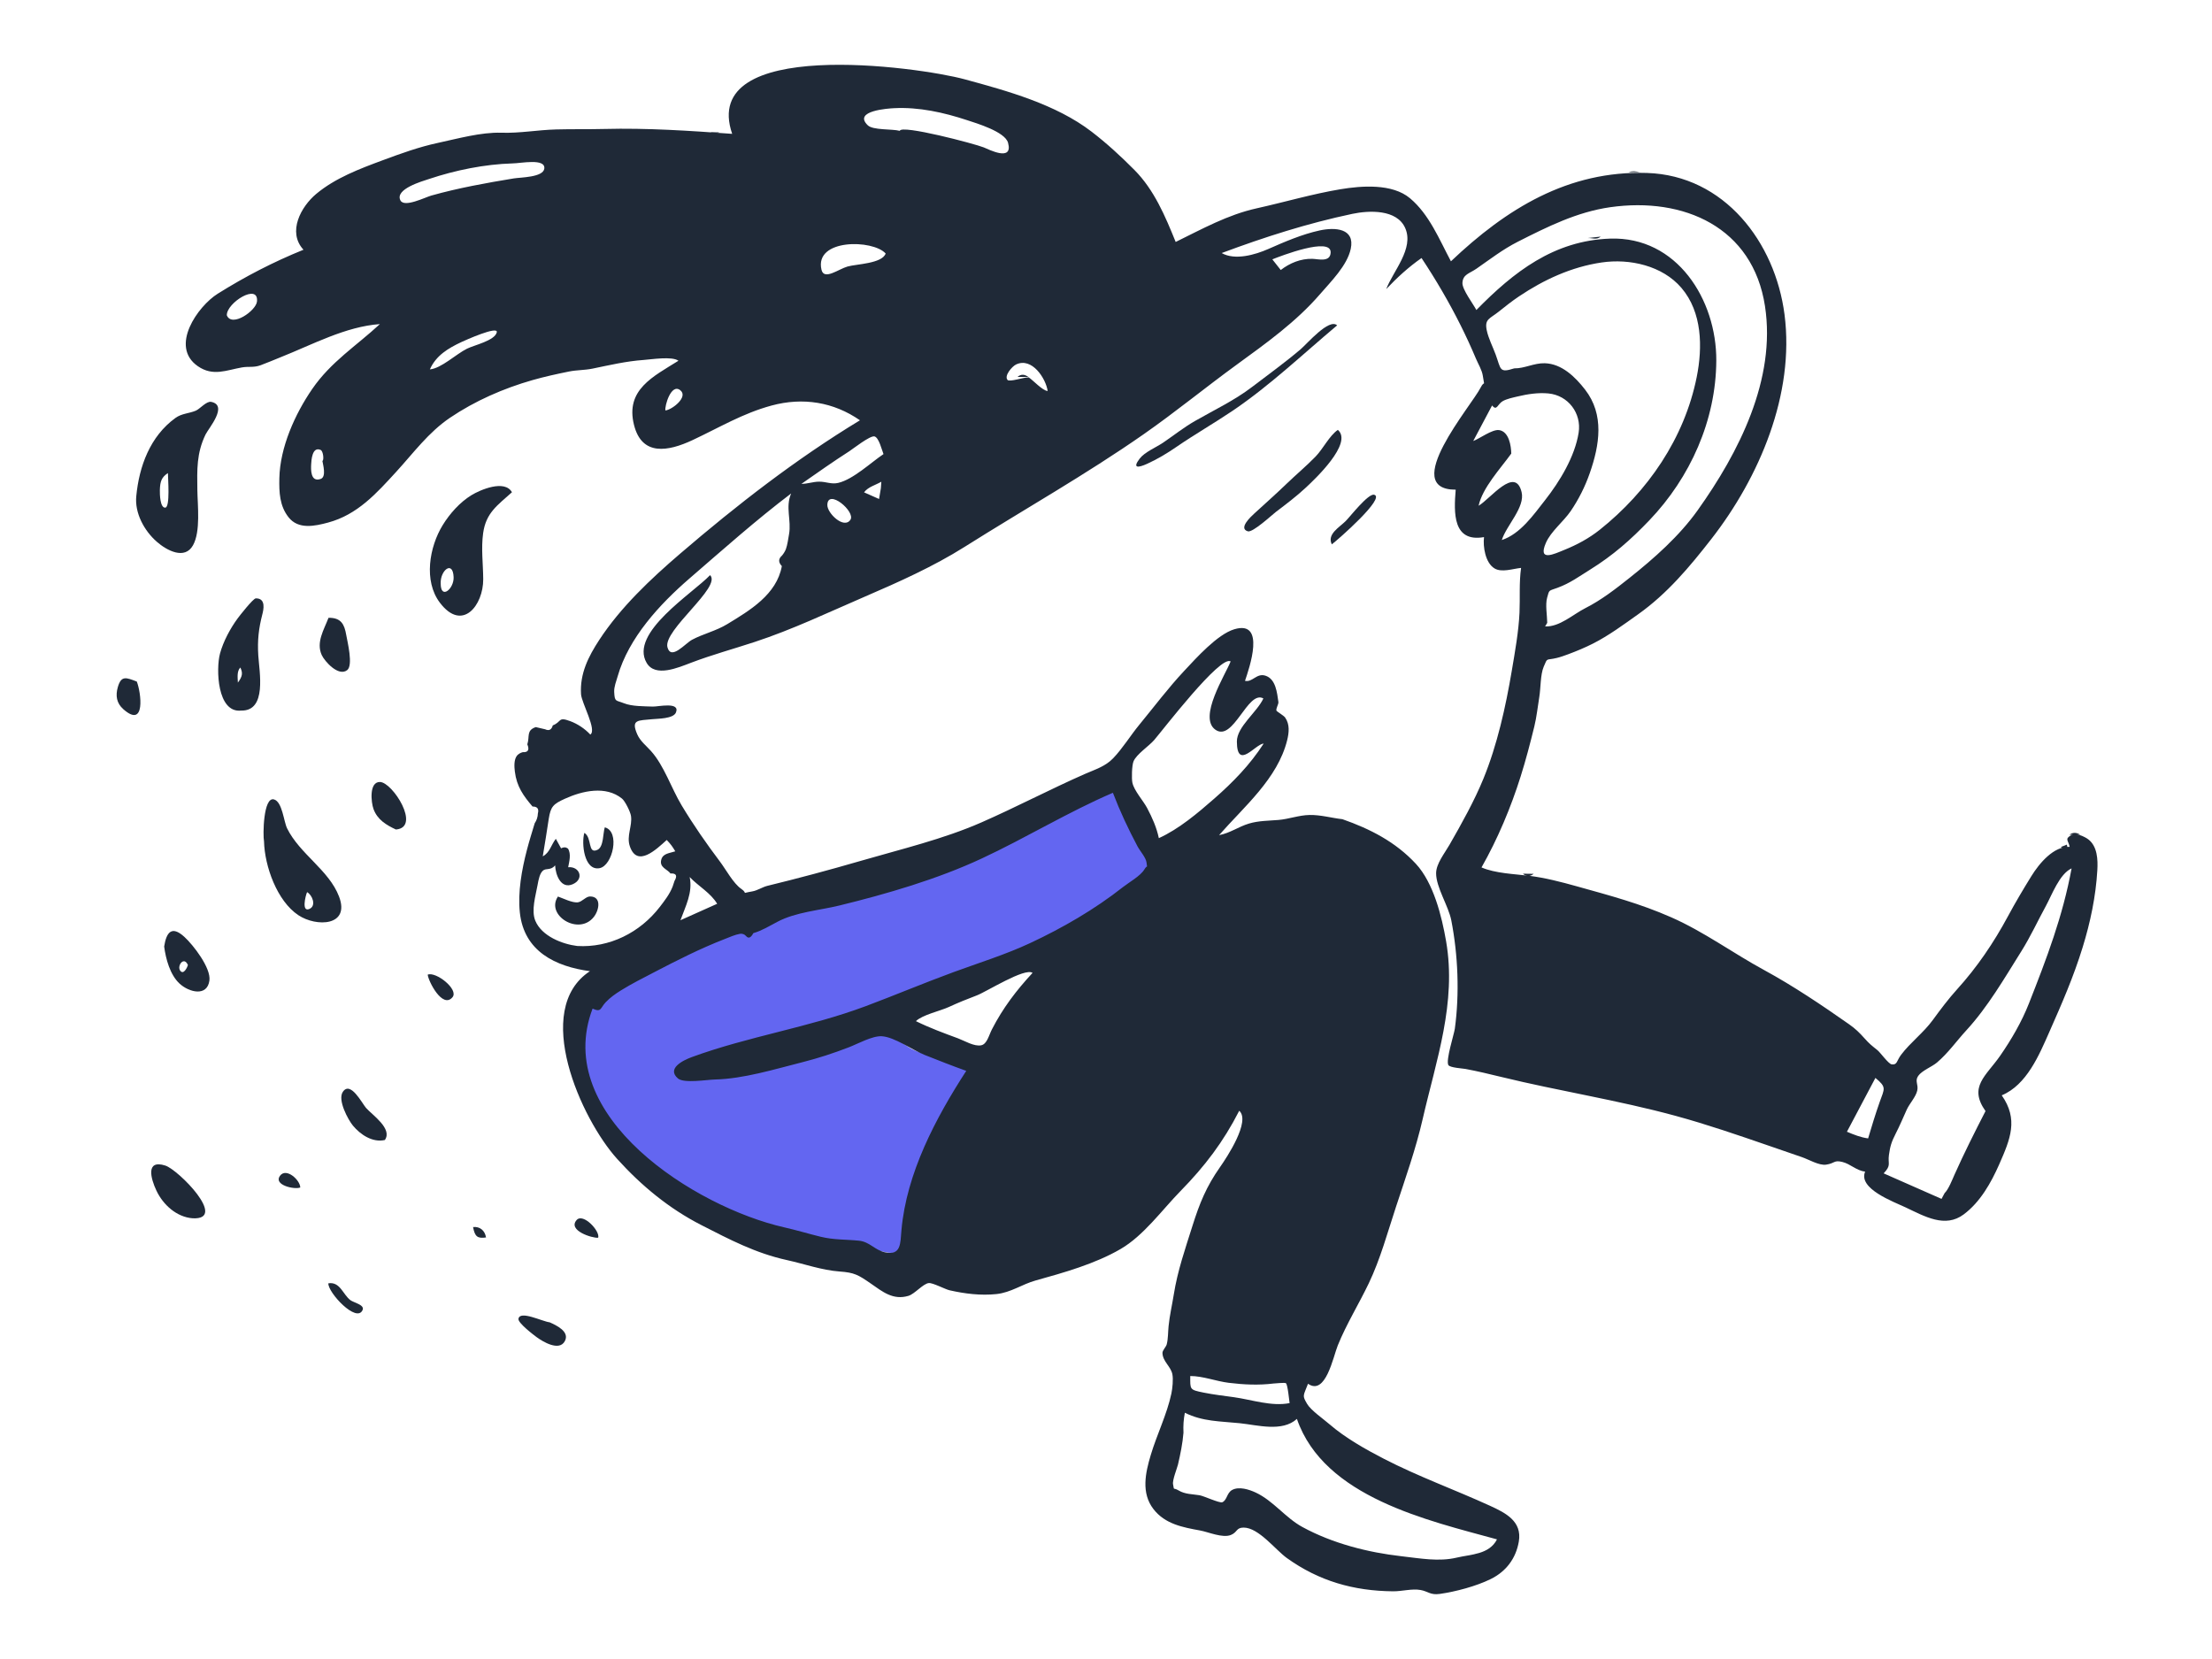 <svg width="1024" height="768" viewBox="0 0 1024 768" fill="none" xmlns="http://www.w3.org/2000/svg">
<path fill-rule="evenodd" clip-rule="evenodd" d="M285.204 455.106C289.873 451.924 299.42 440.534 304.422 437.902C315.545 432.049 365.097 420.543 366.708 419.863C369.162 418.828 385.103 415.21 394.391 412.925C416.2 407.557 494.356 372.889 514.956 364C517.586 370.92 539.296 401.468 535.572 404.599C523.31 414.906 501.331 427.74 487.127 435.126C475.639 441.1 463.471 446.044 451.187 450.08C437.24 454.664 427.668 459.578 413.768 464.266C400.093 468.879 416.436 483.306 423.459 486.286C431.336 489.631 443.537 491.328 451.586 494.226C437.415 516.251 425.514 542.982 423.133 569.365C422.56 575.714 417.72 581.535 409.847 579.634C405.785 578.653 368.301 573.661 362.189 572.267C321.386 562.962 248.137 514.233 267 464.266C271.321 466.262 281.187 457.844 285.204 455.106Z" fill="#6366F1"/>
<path fill-rule="evenodd" clip-rule="evenodd" d="M308.031 190C311.079 189.743 318.961 183.654 314.825 180.574C310.653 177.467 307.655 187.88 308.031 190ZM149.245 213.353C150.042 213.212 149.694 208.852 148.44 208.295C144.48 206.537 144.146 213.144 144.049 214.912C143.929 217.143 143.649 223.428 148.464 221.705C151.197 220.727 149.501 215.025 149.245 213.353ZM383 233.723C382.893 237.615 390.756 245.099 393.687 240.61C396.153 236.838 383.202 225.975 383 233.723ZM105 145.944C107.278 151.756 118.545 143.836 118.964 139.573C119.823 130.843 104.882 140.136 105 145.944ZM198.999 171C204.246 170.569 211.151 163.898 216.21 161.406C219.634 159.72 228.951 157.71 229.964 153.881C230.846 150.554 215.038 157.675 213.688 158.308C207.487 161.213 201.896 164.525 198.999 171ZM592.897 125C597.079 121.766 602.163 119.68 607.524 119.817C610.201 119.885 615.786 121.56 615.996 116.93C616.338 109.402 592.694 118.583 588.999 120.06C590.299 121.708 591.599 123.354 592.897 125ZM331.999 418.387C328.931 413.292 323.413 410.346 319.263 406C320.784 413.137 317.355 419.485 314.999 426C320.667 423.462 326.332 420.925 331.999 418.387ZM864.805 527C866.496 521.341 868.189 515.714 870.166 510.142C872.378 503.902 873.478 503.363 868.183 499C863.789 507.305 859.394 515.611 854.999 523.918C858.128 525.248 861.393 526.542 864.805 527ZM409.999 117.365C404.181 110.807 376.913 110.395 380.288 124.869C381.465 129.923 388.169 124.554 392.368 123.376C396.536 122.206 408.338 122.051 409.999 117.365ZM408.999 210.215C408.294 208.541 406.886 202.5 404.796 202.024C402.76 201.56 394.726 207.896 393.216 208.863C385.683 213.691 378.34 218.883 370.999 224C373.81 224 376.362 222.999 379.156 222.978C382.476 222.949 384.857 224.313 388.094 223.535C395.049 221.865 403.121 214.158 408.999 210.215ZM416.536 60.57C417.189 57.571 451.281 66.575 455.378 68.224C457.611 69.121 469.128 75.108 466.653 66.085C465.244 60.946 451.935 57.028 447.67 55.619C436.827 52.041 425.395 49.495 413.85 50.085C411.608 50.199 394.629 51.179 401.719 58.003C404.162 60.354 412.919 59.613 416.536 60.57ZM423.999 472.713C430.351 475.838 436.836 478.228 443.475 480.672C446.424 481.757 451.019 484.6 454.272 483.886C456.937 483.3 457.791 479.242 459.191 476.526C464.309 466.588 470.421 458.571 477.999 450.377C474.481 447.811 456.618 459.131 452.198 460.802C447.773 462.475 443.599 464.16 439.268 466.159C435.191 468.041 427.146 469.724 423.999 472.713ZM536.463 388C545.72 383.811 554.494 376.383 562.086 369.732C570.803 362.096 578.618 354.093 584.999 344.211C581.159 344.407 572.681 356.759 572.586 343.311C572.537 336.451 581.938 329.694 584.856 323.331C577.598 319.233 570.945 343.719 562.617 337.784C554.594 332.065 567.253 312.402 569.692 306.198C564.986 303.067 538.174 338.113 534.293 342.597C531.866 345.404 526.126 349.141 524.756 352.415C523.94 354.365 523.823 360.55 524.218 362.343C525.039 366.092 529.198 370.582 531.05 374.073C533.394 378.493 535.435 383.086 536.463 388ZM919.155 514.352C911.15 503.053 919.418 498.125 925.928 488.747C931.134 481.245 935.923 472.976 939.223 464.598C947.476 443.645 954.923 424.165 958.999 402C953.39 404.561 949.883 414.306 947.077 419.441C943.303 426.345 939.984 433.591 935.79 440.28C927.942 452.796 920.237 466.148 910.254 476.997C905.731 481.914 901.902 487.445 896.683 491.875C894.299 493.899 889.738 495.56 887.981 498.091C886.323 500.48 888.178 502.007 887.548 504.861C886.902 507.789 883.94 510.911 882.669 513.73C881 517.433 879.445 521.145 877.582 524.766C875.55 528.715 874.995 530.78 874.447 534.639C873.848 538.859 875.684 539.297 871.999 543.185C878.677 546.13 885.355 549.074 892.032 552.018C894.285 553.013 896.539 554.006 898.793 555C899.268 554.109 899.743 553.219 900.218 552.329C902.053 550.546 903.741 546.151 904.79 543.796C909.178 533.972 914.133 524.109 919.155 514.352ZM274.32 466.919C255.359 516.838 321.988 558.87 363.003 568.166C368.684 569.453 374.228 571.139 379.883 572.521C386.049 574.028 391.524 573.728 397.679 574.359C402.575 574.86 404.909 578.644 409.523 579.686C417.233 581.428 416.762 575.634 417.314 569.425C419.655 543.1 433.09 517.701 447.309 495.735C440.814 493.411 434.378 490.875 427.966 488.331C422.479 486.153 414.078 480.031 408.179 479.707C403.817 479.469 397.169 483.194 392.932 484.829C385.876 487.552 378.799 489.871 371.445 491.728C358.585 494.975 344.275 499.401 330.968 499.736C327.131 499.833 316.607 501.62 313.847 499.249C308.583 494.728 315.889 490.96 320.296 489.346C346.561 479.728 374.448 475.639 400.787 465.778C414.341 460.703 427.755 455.036 441.394 450.036C453.151 445.727 465.465 441.912 476.827 436.611C491.832 429.613 506.901 420.895 519.894 410.624C522.495 408.569 527.944 405.516 529.726 402.538C531.296 399.916 531.1 402.531 530.774 399.352C530.54 397.069 527.746 393.974 526.597 391.817C522.315 383.774 518.445 375.512 515.192 367C494.466 375.89 474.748 387.99 454.327 397.49C433.773 407.053 410.588 413.799 388.599 419.179C379.24 421.469 368.481 422.193 359.898 426.718C356.251 428.64 352.646 430.864 348.74 431.976C347.586 434.189 346.451 434.623 345.332 433.277C344.631 432.49 343.725 432.158 342.613 432.28C340.224 432.684 337.787 433.813 335.553 434.68C324.244 439.064 313.415 444.554 302.679 450.156C297.59 452.809 292.37 455.423 287.5 458.454C284.89 460.079 282.551 461.717 280.415 463.948C277.854 466.623 278.464 468.822 274.32 466.919ZM700.979 170.53C705.771 170.608 710.138 168.013 715.135 168.157C722.992 168.384 729.212 174.476 733.772 180.351C742.796 191.975 740.495 205.998 735.962 219.007C733.793 225.224 730.815 231.192 727.095 236.634C723.801 241.452 717.913 246.009 715.613 251.373C711.822 260.22 719.471 256.458 724.155 254.569C730.043 252.191 735.564 249.236 740.562 245.255C762.839 227.513 779.785 202.852 785.462 174.53C788.231 160.712 788.018 144.558 778.392 133.28C769.592 122.967 754.401 119.598 741.415 121.51C727.378 123.578 714.656 129.524 703.226 137.177C699.906 139.401 696.866 141.829 693.749 144.316C689.659 147.579 687.208 147.664 688.232 152.779C688.992 156.58 691.062 160.52 692.396 164.168C694.894 171.001 693.983 172.769 700.979 170.53ZM716.256 288.331L715.286 289.988C721.97 290.306 728.195 284.41 733.89 281.532C741.288 277.791 747.857 272.688 754.34 267.535C765.772 258.446 777.354 248.203 785.863 236.271C804.94 209.524 822.268 175.613 817.062 141.701C811.452 105.152 779.484 91.083 745.421 95.921C730.07 98.101 716.365 104.955 702.627 111.913C695.702 115.42 689.858 119.971 683.514 124.375C680.222 126.662 677.218 126.959 677.003 130.957C676.841 133.97 682.05 140.784 683.458 143.514C700.707 125.918 719.296 111.361 745.345 110.461C776.335 109.391 794.66 138.775 794.524 166.913C794.391 194.508 782.489 221.052 763.516 240.884C754.894 249.897 746.673 257.129 736.085 263.707C730.807 266.986 726.914 269.93 721.013 272.107C716.839 273.648 717.274 272.836 716.209 276.7C715.304 279.979 716.228 284.926 716.256 288.331ZM547.865 663.241C547.462 668.214 546.451 673.11 545.326 677.96C544.922 679.702 542.647 685.201 543.046 687.159C543.705 690.396 542.828 688.315 545.664 690.003C548.622 691.767 552.066 691.66 555.305 692.195C557.304 692.526 564.63 695.973 565.861 695.429C568.015 694.477 567.947 691.121 570.31 689.791C573.53 687.977 578.275 689.531 581.312 690.95C589.433 694.737 595.012 702.578 602.869 706.871C616.823 714.491 633.381 718.71 648.948 720.451C657.382 721.394 666.012 723.049 674.341 721.073C680.903 719.516 689.432 719.659 692.999 712.618C661.298 703.9 612.912 693.231 600.378 656.851C593.564 663.029 582.177 659.702 573.943 658.849C564.884 657.911 556.789 658.129 548.504 654C547.898 657.246 547.713 659.94 547.865 663.241ZM267.184 437.923C282.107 438.824 296.255 431.762 305.438 419.847C307.699 416.912 310.017 413.917 311.374 410.44C311.669 409.559 311.962 408.677 312.256 407.796C313.681 405.363 313.057 404.215 310.386 404.352C308.881 402.288 305.065 401.594 306.151 397.853C306.968 395.031 309.985 394.985 312.607 394.097C311.301 391.903 310.52 390.802 308.651 388.851C303.794 393.22 294.979 401.796 291.566 391.758C289.926 386.939 292.812 382.333 292.097 377.685C291.803 375.762 289.366 370.851 287.953 369.702C280.43 363.577 269.595 366.112 261.613 369.717C256.112 372.202 254.929 373.368 254.031 379.064C253.12 384.856 252.274 390.646 251.263 396.421C254.564 394.701 255.165 390.985 257.318 388.309C258.124 389.777 258.931 391.247 259.74 392.715C260.876 392.078 261.937 392.111 262.921 392.817C264.514 395.266 263.512 398.898 263.022 401.465C268.334 400.97 270.579 406.896 265.224 409.296C259.677 411.782 257.175 405.004 256.987 400.614C254.917 403.086 252.791 401.763 251.349 403.033C249.907 404.303 249.339 406.95 248.826 409.849C247.983 414.612 245.826 421.484 247.822 426.262C250.785 433.359 260.232 437.052 267.184 437.923ZM699.61 209.975C694.673 216.842 686.254 225.831 684.493 234.127C689.932 230.936 701.431 215.579 704.393 227.812C706.094 234.834 697.372 243.201 695.229 250C703.806 247.178 709.915 238.34 715.267 231.519C722.091 222.822 729.058 211.358 730.8 200.299C732.209 191.35 726.001 183.009 716.777 182.132C712.065 181.684 707.145 182.432 702.593 183.525C700.517 184.022 697.421 184.64 695.568 185.752C693.242 187.149 692.924 190.419 690.732 187.699C687.821 193.186 684.91 198.673 681.999 204.158C684.896 203.107 690.808 198.645 693.974 199.106C698.598 199.781 699.548 206.497 699.61 209.975ZM237.28 75.644C224.335 76.026 210.804 78.783 198.549 82.88C195.506 83.899 182.667 87.521 185.371 92.772C187.158 96.243 196.793 91.338 199.706 90.52C212.19 87.015 225.044 84.703 237.831 82.593C240.927 82.082 251.43 82.133 251.972 78.074C252.636 73.122 240.936 75.639 237.28 75.644ZM589.593 640.466C582.577 641.323 575.839 641.003 568.816 640.143C562.905 639.42 556.886 637 551.005 637C551.005 643.295 550.578 643.335 557.22 644.682C561.856 645.623 566.558 646.151 571.243 646.807C579.492 647.96 588.649 651.198 596.999 649.534C596.797 648.441 596.157 641.064 595.292 640.334C594.805 639.925 590.301 640.473 589.593 640.466ZM476.19 174.677C478.152 175.927 482.662 180.912 484.999 181C484.165 175.229 477.726 165.181 470.332 168.747C468.52 169.622 464.714 173.976 466.436 175.897C467.355 176.924 473.786 174.684 476.19 174.677ZM407.781 226.017C407.852 225.011 407.925 224.005 407.999 223C405.286 224.595 401.927 225.35 399.999 227.92C402.314 228.946 404.627 229.973 406.943 231C407.222 229.339 407.502 227.678 407.781 226.017ZM621.457 379.235C634.276 383.724 646.028 389.72 655.464 399.897C663.62 408.698 667.453 424.204 669.444 435.74C674.37 464.286 664.864 490.745 658.596 518.053C655.416 531.906 650.669 545.237 646.224 558.732C642.343 570.516 639.015 582.856 633.658 594.062C629.116 603.563 623.313 612.93 619.317 622.787C617.167 628.091 613.682 646.292 605.52 640.576C603.293 646.399 602.752 645.903 605.132 649.948C606.856 652.876 612.701 656.942 615.46 659.326C622.81 665.682 632.12 670.92 640.743 675.37C656.537 683.522 673.467 689.62 689.732 697.051C696.923 700.339 704.721 704.222 703.107 713.629C701.755 721.515 697.193 727.495 690.075 731.004C683.394 734.298 673.837 736.842 666.486 737.875C662.125 738.489 661.125 736.674 657.569 736.046C653.612 735.349 648.994 736.698 644.911 736.663C626.585 736.503 610.54 731.892 595.73 721.265C590.438 717.467 582.648 707.165 575.722 707.166C572.182 707.166 572.929 709.317 569.815 710.579C565.972 712.135 559.35 709.197 555.572 708.507C547.523 707.038 539.338 705.546 533.978 698.613C528.183 691.121 530.243 681.84 532.733 673.52C535.54 664.141 540.263 654.626 542.27 645.105C542.759 642.789 543.209 638.472 542.713 636.116C541.941 632.46 538.25 630.279 538.139 626.32C538.105 625.116 539.828 623.528 540.13 622.285C540.795 619.556 540.692 616.723 540.966 613.945C541.455 608.989 542.585 604.241 543.365 599.343C545.137 588.198 548.632 578.257 552.015 567.518C555.297 557.096 558.421 549.34 564.767 540.316C568.052 535.643 579.042 518.992 573.675 514.2C566.33 528.628 557.741 539.88 546.5 551.366C537.902 560.152 529.496 571.962 518.735 578.219C506.904 585.099 492.446 589.146 479.381 592.784C473.167 594.513 468.011 598.349 461.312 599.059C454.052 599.827 446.663 598.921 439.552 597.302C437.551 596.847 431.778 593.771 429.967 593.967C427.299 594.257 423.461 599.013 420.533 599.886C413.406 602.012 408.539 597.951 403.133 594.198C397.266 590.124 395.491 589.112 388.721 588.621C380.429 588.022 372.365 585.099 364.209 583.309C349.869 580.163 337.68 573.787 324.646 567.113C309.705 559.463 296.925 548.914 285.663 536.452C269.108 518.131 246.052 467.364 273.096 449.589C257.175 447.427 242.594 440.475 240.653 422.455C239.639 413.026 241.548 402.581 243.919 393.492C245.001 389.342 246.291 385.218 247.527 381.111C248.458 379.724 248.951 378.207 249.003 376.557C249.573 374.42 248.75 373.355 246.532 373.365C242.338 368.462 239.185 364.134 238.338 357.172C238.071 354.966 237.832 351.584 239.402 349.708C240.128 348.954 241.005 348.45 242.028 348.197C244.486 348.338 245.18 347.127 244.112 344.566C245.305 340.938 243.535 338.111 248.032 336.597C249.473 336.903 250.908 337.239 252.337 337.602C254.161 338.434 255.347 337.831 255.899 335.8C260.135 334.142 258.181 331.691 263.937 333.824C267.42 335.115 270.734 337.338 273.271 340.046C276.453 338.003 269.216 325.378 268.975 321.35C268.402 311.855 272.328 304.005 277.435 296.206C287.362 281.05 301.218 268.018 314.882 256.292C341.054 233.836 368.549 212.458 398.101 194.567C385.91 186.1 371.667 183.805 357.161 187.74C343.788 191.368 332.948 197.957 320.638 203.72C309.234 209.057 297.129 211.25 293.493 196.685C289.419 180.37 302.417 174.313 314.076 166.998C311.165 164.826 301.581 166.378 297.956 166.635C289.882 167.206 282.16 169.029 274.314 170.641C270.551 171.413 267.094 171.239 263.366 171.996C257.824 173.121 252.037 174.381 246.43 175.984C233.09 179.799 219.849 185.589 208.322 193.391C198.359 200.131 191.447 209.648 183.42 218.413C174.266 228.407 165.494 238.241 151.923 241.899C145.568 243.613 138.113 245.168 133.608 239.492C129.416 234.214 129.182 227.853 129.32 221.4C129.623 207.146 136.509 191.742 144.519 180.094C153.214 167.45 164.86 160.209 175.863 150.032C159.959 151.169 144.589 159.552 129.963 165.347C126.885 166.567 123.778 167.938 120.683 169.066C117.383 170.27 115.197 169.533 112.035 170.084C104.82 171.343 98.622 174.384 91.603 169.536C78.325 160.365 91.628 141.708 100.771 135.983C113.505 128.01 126.46 121.297 140.489 115.61C132.894 107.372 139.38 95.616 146.381 89.772C155.238 82.376 166.517 78.139 177.19 74.18C185.63 71.049 193.92 68.043 202.688 66.159C211.906 64.179 222.684 61.153 232.038 61.444C240.809 61.716 248.587 60.17 257.471 59.923C264.863 59.718 272.272 59.895 279.663 59.704C299.549 59.19 319.508 60.531 338.943 61.962C323.545 16.933 424.972 30.839 446.611 36.72C466.276 42.066 488.808 48.267 505.326 60.951C512.324 66.323 518.97 72.431 525.179 78.698C534.339 87.946 539.41 100.056 544.255 112.009C556.545 105.989 568.295 99.428 581.742 96.443C594.537 93.604 607.644 89.755 620.514 87.61C630.299 85.978 644.502 84.871 652.737 91.781C661.681 99.285 666.341 110.964 671.68 120.965C697.32 96.636 725.919 78.887 762.476 80.067C798.248 81.223 821.771 112.114 826.108 145.588C830.885 182.474 814.454 221.016 792.182 249.58C782.195 262.39 771.861 274.762 758.419 284.319C751.753 289.056 744.721 294.246 737.412 297.945C733.767 299.789 729.782 301.455 725.956 302.874C724.229 303.515 722.451 304.157 720.655 304.592C715.527 305.836 716.523 304.175 714.616 308.664C713.069 312.309 713.259 318.58 712.596 322.58C711.839 327.152 711.389 331.787 710.284 336.297C708.368 344.114 706.374 351.739 703.975 359.373C699.433 373.82 693.321 388.381 685.835 401.559C692.184 404.317 701.075 404.595 707.86 405.431C715.203 406.334 722.557 408.234 730.185 410.367C745.469 414.64 759.127 418.248 773.661 424.646C788.75 431.288 802.198 441.206 816.727 449.1C830.087 456.359 843.592 465.451 856 474.165C858.952 476.238 860.78 478.04 863.13 480.666C865.534 483.348 866.299 483.873 869.172 486.197C870.468 487.244 874.235 492.529 875.714 492.723C878.363 493.074 877.956 491.097 880.035 488.337C884.377 482.575 890.433 478.111 894.744 472.203C898.34 467.276 902.091 462.288 905.934 458.051C915.236 447.799 922.943 436.435 929.556 424.145C932.998 417.746 936.622 411.657 940.36 405.618C944.081 399.606 950.696 391.671 958.107 392.026C957.511 388.965 955.618 388.455 958.885 386.583C960.989 385.377 965.085 387.321 966.707 388.545C970.999 391.789 971.19 398.081 970.919 402.808C970.221 414.989 967.673 427.013 964.12 438.531C959.85 452.377 954.498 464.592 948.657 477.807C944.007 488.334 938.233 502.255 926.662 507.059C934.433 518.155 930.701 527.196 925.507 538.976C921.711 547.588 916.697 556.486 909.06 562.185C900.452 568.609 891.115 563.16 882.112 558.914C876.674 556.348 860.045 550.295 863.427 542.402C859.273 541.848 856.66 538.83 852.879 537.902C848.876 536.919 849.564 538.544 845.329 539.154C842.081 539.621 837.224 536.713 834.167 535.672C829.059 533.935 823.967 532.153 818.867 530.397C804.512 525.452 790.399 520.584 775.902 516.623C748.929 509.253 721.623 505.072 694.745 498.491C689.357 497.172 684 495.899 678.39 494.842C677.232 494.624 671.221 494.289 670.491 493.049C669.212 490.876 673.144 478.716 673.481 476.238C675.697 459.97 674.973 442.161 671.852 426.079C670.556 419.393 664.767 410.736 664.817 404.21C664.852 399.832 668.731 395.052 671.009 391.086C676.643 381.281 682.546 370.687 686.72 360.483C693.109 344.873 697.023 327.253 699.846 310.535C701.315 301.819 703.026 292.371 703.426 283.554C703.732 276.833 703.18 269.784 704.156 262.901C700.436 263.254 695.173 265.181 691.823 263.118C687.592 260.515 686.456 253.082 686.996 248.643C672.51 251.172 672.991 237.434 673.888 226.691C647.707 226.691 681.236 187.787 685.425 179.433C687.35 175.592 687.293 179.906 686.443 173.966C686.07 171.355 684.285 168.461 683.275 166.06C681.075 160.819 678.696 155.658 676.155 150.573C670.787 139.833 664.706 129.456 658.069 119.45C652.095 123.613 646.71 128.541 641.721 133.828C644.921 125.458 654.7 115.089 650.517 105.585C646.641 96.775 633.694 97.386 626.048 98.997C605.271 103.377 585.345 109.757 565.552 117.144C571.683 120.66 581.07 117.944 587.162 115.256C594.705 111.926 602.817 108.433 610.947 106.669C618.037 105.131 627.349 105.656 625.3 115.206C623.639 122.944 616.071 130.396 611.077 136.182C600.074 148.929 586.277 158.797 572.725 168.657C558.157 179.256 544.12 190.773 529.368 201.064C502.701 219.67 474.028 235.84 446.476 253.207C432.159 262.231 415.936 269.493 400.41 276.181C383.329 283.538 366.953 291.415 349.233 297.226C339.392 300.454 329.638 303.11 319.968 306.783C313.907 309.084 303.352 313.695 299.347 306.862C291.214 292.984 320.647 274.733 328.713 266.248C334.277 271.652 306.838 291.789 308.986 299.657C310.673 305.84 317.2 297.856 320.352 296.171C325.445 293.447 331.477 292.078 336.596 288.97C347.095 282.596 359.543 275.245 361.94 262.068C360.272 260.308 360.293 258.683 362.003 257.193C362.764 256.288 363.368 255.294 363.813 254.21C364.56 252.139 364.86 249.546 365.26 247.35C366.442 240.861 363.475 234.785 366.248 228.434C350.067 240.694 334.514 254.543 319.154 267.815C305.377 279.72 291.001 295.309 285.938 313.073C285.29 315.349 284.212 317.931 284.33 320.333C284.56 325.049 285.031 324.032 288.83 325.548C292.63 327.065 298.163 326.934 302.249 327.095C304.578 327.185 314.98 324.719 312.912 329.83C311.72 332.777 304.509 332.666 301.927 332.938C295.447 333.622 291.933 332.92 295.003 339.944C296.379 343.092 299.167 345.225 301.354 347.661C307.441 354.44 310.747 364.837 315.535 372.801C320.99 381.874 326.987 390.502 333.358 398.952C335.987 402.438 339.501 408.991 343.146 411.479C346.549 413.802 342.545 413.61 348.198 412.666C350.662 412.256 352.895 410.653 355.252 410.079C369.345 406.646 383.831 402.776 398.405 398.538C417.047 393.118 436.61 388.495 454.396 380.689C470.329 373.694 486.144 365.367 502.244 358.283C506.946 356.216 511.642 354.845 515.296 351.04C519.708 346.448 523.359 340.436 527.427 335.5C534.346 327.103 540.723 318.563 548.17 310.606C553.714 304.685 563.538 293.679 571.359 291.315C586.22 286.826 578.265 309.461 576.345 315.182C579.838 315.975 581.674 311.494 585.774 312.783C590.683 314.327 591.191 320.855 591.805 324.946C591.968 326.036 590.493 328.073 590.941 329.045C591.094 329.376 594.297 331.27 594.915 332.148C597.158 335.337 596.717 339.215 595.867 342.654C591.469 360.469 575.838 373.477 564.341 386.618C569.484 385.645 573.297 382.714 578.152 381.261C582.709 379.898 587.29 379.969 591.883 379.578C596.692 379.169 601.311 377.369 606.231 377.278C611.394 377.182 616.337 378.652 621.457 379.235Z" fill="#1F2937"/>
<path fill-rule="evenodd" clip-rule="evenodd" d="M77.737 219C74.902 220.853 74.103 222.671 74.005 226.946C73.966 228.699 74.086 235.24 76.537 234.993C78.836 234.762 77.737 221.249 77.737 219ZM63.092 229.653C64.413 215.952 69.425 202.021 81.217 193.484C84.133 191.373 87.432 191.448 90.629 190.116C92.549 189.316 95.584 185.596 97.765 186.036C105.792 187.66 96.518 198.326 95.16 201.132C90.951 209.825 91.236 217.463 91.361 226.841C91.457 233.968 92.938 245.983 89.345 252.434C85.514 259.303 77.207 254.842 72.57 250.777C66.718 245.644 62.298 237.471 63.092 229.653Z" fill="#1F2937"/>
<path fill-rule="evenodd" clip-rule="evenodd" d="M204.01 270.142C204.01 277.787 210.215 272.611 209.994 267.173C209.669 259.167 203.72 264.097 204.01 270.142ZM236.999 227.876C230.208 233.984 224.969 237.411 223.66 246.803C222.669 253.917 223.654 260.963 223.696 268.129C223.767 280.141 214.067 292.769 203.629 279C196.015 268.957 198.746 253.165 204.955 243.071C208.213 237.776 212.864 232.537 218.237 229.237C222.278 226.753 233.646 221.866 236.999 227.876Z" fill="#1F2937"/>
<path fill-rule="evenodd" clip-rule="evenodd" d="M142.151 413C141.364 414.863 139.516 422.469 143.287 420.749C146.616 419.229 144.459 414.187 142.151 413ZM122.224 389.517C121.642 386.657 121.879 368.727 126.818 370.072C130.697 371.126 131.338 380.304 132.918 383.498C138.803 395.393 152.31 402.8 156.968 415.077C162.167 428.787 146.448 429.213 138.107 423.661C128.231 417.086 122.517 400.99 122.224 389.517Z" fill="#1F2937"/>
<path fill-rule="evenodd" clip-rule="evenodd" d="M110.117 316C112.26 313.106 112.477 311.56 111.255 309C109.693 310.699 109.97 313.127 110.117 316ZM111.668 328.945C100.494 330.196 99.935 309.605 101.848 302.535C103.372 296.904 106.648 290.854 110.021 286.266C110.702 285.34 117.162 277.021 118.428 277.001C123.288 276.924 121.953 282.415 121.428 284.459C119.777 290.899 119.123 296.281 119.568 303.421C120.044 311.061 123.662 329.199 111.668 328.945Z" fill="#1F2937"/>
<path fill-rule="evenodd" clip-rule="evenodd" d="M619 150.618C603.023 164.017 587.855 178.523 570.482 190.243C561.981 195.979 553.094 201.053 544.611 206.882C540.291 209.851 535.883 212.509 531.09 214.691C526.856 216.619 524.088 216.87 527.601 212.294C529.949 209.237 535.212 207.107 538.411 204.934C543.333 201.587 547.982 197.875 553.16 194.906C562.288 189.669 571.361 185.441 579.775 179.019C587.244 173.32 594.949 167.756 602.077 161.699C605.134 159.102 615.269 147.178 619 150.618Z" fill="#1F2937"/>
<path fill-rule="evenodd" clip-rule="evenodd" d="M619.323 199C626.508 205.146 608.531 221.984 604.431 225.8C600.108 229.825 595.347 233.415 590.645 236.98C588.99 238.236 579.96 246.639 577.668 245.961C573.146 244.622 579.083 239.17 580.627 237.749C585.62 233.145 590.72 228.677 595.602 223.949C600.005 219.689 604.773 215.744 609.031 211.346C612.48 207.783 615.378 201.746 619.323 199Z" fill="#1F2937"/>
<path fill-rule="evenodd" clip-rule="evenodd" d="M86.999 446.756C85.123 442.409 81.764 447.235 83.467 449.406C85.078 451.461 86.76 447.591 86.999 446.756ZM75.999 438.172C77.005 431.78 79.329 428.228 85.326 433.684C89.446 437.433 97.734 448.094 96.947 453.906C95.915 461.529 87.519 459.366 83.166 455.38C78.705 451.294 76.736 443.84 75.999 438.172Z" fill="#1F2937"/>
<path fill-rule="evenodd" clip-rule="evenodd" d="M89.14 563.975C81.794 563.416 75.527 557.776 72.408 551.167C69.783 545.609 67.299 536.65 76.52 539.571C82.529 541.476 105.697 564.871 89.14 563.975Z" fill="#1F2937"/>
<path fill-rule="evenodd" clip-rule="evenodd" d="M178.164 527.74C172.487 529.033 166.872 525.294 163.381 521.078C161.209 518.452 156.154 509.247 158.701 505.458C162.251 500.173 167.611 510.796 169.46 512.899C172.36 516.192 181.844 522.49 178.164 527.74Z" fill="#1F2937"/>
<path fill-rule="evenodd" clip-rule="evenodd" d="M183.277 384C178.827 381.935 174.696 379.449 172.906 374.517C171.768 371.375 170.812 361.957 175.866 362C181.712 362.052 195.098 383.057 183.277 384Z" fill="#1F2937"/>
<path fill-rule="evenodd" clip-rule="evenodd" d="M152.079 286.003C158.037 285.895 159.448 289.181 160.276 293.902C160.839 297.106 163.568 307.983 160.734 310.211C156.684 313.395 150.241 306.1 148.939 303.236C146.255 297.34 149.966 291.541 152.079 286.003Z" fill="#1F2937"/>
<path fill-rule="evenodd" clip-rule="evenodd" d="M254.458 612.138C257.359 613.458 263.959 616.385 261.437 620.927C258.8 625.677 251.229 621.061 248.401 618.985C247.217 618.116 239.695 612.428 240.01 610.521C240.673 606.467 251.042 611.757 254.458 612.138Z" fill="#1F2937"/>
<path fill-rule="evenodd" clip-rule="evenodd" d="M63.326 315.508C65.309 320.472 67.54 337.526 57.101 328.317C53.915 325.506 53.435 321.996 54.532 318.137C56.119 312.545 58.429 313.654 63.326 315.508Z" fill="#1F2937"/>
<path fill-rule="evenodd" clip-rule="evenodd" d="M616.538 252C614.226 247.277 619.933 244.231 622.983 241.187C624.974 239.199 633.347 228.416 636.092 229.025C641.739 230.278 619.314 249.894 616.538 252Z" fill="#1F2937"/>
<path fill-rule="evenodd" clip-rule="evenodd" d="M152.004 594.086C157.451 593.212 158.722 599.262 162.231 601.899C163.736 603.031 168.902 604.025 167.863 606.427C165.133 612.733 151.737 598.326 152.004 594.086Z" fill="#1F2937"/>
<path fill-rule="evenodd" clip-rule="evenodd" d="M198 451.192C201.744 449.625 212.55 458.043 209.447 461.68C204.809 467.121 198.264 454.169 198 451.192Z" fill="#1F2937"/>
<path fill-rule="evenodd" clip-rule="evenodd" d="M276.917 572.986C274.188 573.257 262.671 569.637 266.938 564.79C269.934 561.385 277.896 569.904 276.917 572.986Z" fill="#1F2937"/>
<path fill-rule="evenodd" clip-rule="evenodd" d="M139 549.728C136.291 550.811 126.519 548.583 129.591 544.339C132.518 540.299 139.004 546.374 139 549.728Z" fill="#1F2937"/>
<path fill-rule="evenodd" clip-rule="evenodd" d="M219 568.037C222.168 567.708 224.456 569.618 225 572.852C221.038 573.417 219.816 572.475 219 568.037Z" fill="#1F2937"/>
<path fill-rule="evenodd" clip-rule="evenodd" d="M631 98.49C632.338 98.496 633.674 98.504 635 98.51C633.66 98.502 632.331 98.496 631 98.49Z" fill="#1F2937"/>
<path fill-rule="evenodd" clip-rule="evenodd" d="M610 376.996C607.999 376.998 605.999 377.002 604 377.004C606.001 377 608.001 376.998 610 376.996Z" fill="#1F2937"/>
<path fill-rule="evenodd" clip-rule="evenodd" d="M337.139 51C337.047 53.002 336.955 55.005 336.861 57C336.951 54.996 337.045 52.997 337.139 51Z" fill="#1F2937"/>
<path fill-rule="evenodd" clip-rule="evenodd" d="M956.806 391C957.444 393.225 956.51 393.593 954 392.106C954.934 391.737 955.87 391.369 956.806 391Z" fill="#1F2937"/>
<path fill-rule="evenodd" clip-rule="evenodd" d="M900 565.49C901.004 565.496 902.007 565.504 903 565.51C901.993 565.504 900.997 565.496 900 565.49Z" fill="#1F2937"/>
<path fill-rule="evenodd" clip-rule="evenodd" d="M710 404.525C708.323 405.803 706.655 405.983 705 404.457C706.667 404.481 708.333 404.503 710 404.525Z" fill="#1F2937"/>
<path fill-rule="evenodd" clip-rule="evenodd" d="M672.565 234C672.523 235.669 672.479 237.337 672.435 239C672.477 237.329 672.522 235.664 672.565 234Z" fill="#1F2937"/>
<path fill-rule="evenodd" clip-rule="evenodd" d="M759 79.7C757.333 79.699 755.665 79.697 754 79.695C755.668 79.071 757.335 79.276 759 79.7Z" fill="#1F2937"/>
<path fill-rule="evenodd" clip-rule="evenodd" d="M311 59.67C309.667 59.557 308.332 59.443 307 59.33C308.332 59.443 309.665 59.557 311 59.67Z" fill="#1F2937"/>
<path fill-rule="evenodd" clip-rule="evenodd" d="M333 61.255C331.667 61.752 330.334 62.046 329 61.262C330.334 61.26 331.667 61.257 333 61.255Z" fill="#1F2937"/>
<path fill-rule="evenodd" clip-rule="evenodd" d="M214 63.993C212.332 64.332 210.666 64.671 209 65.007C210.668 64.671 212.334 64.332 214 63.993Z" fill="#1F2937"/>
<path fill-rule="evenodd" clip-rule="evenodd" d="M673.568 471C673.522 472.002 673.476 473.003 673.432 474C673.479 472.997 673.523 471.998 673.568 471Z" fill="#1F2937"/>
<path fill-rule="evenodd" clip-rule="evenodd" d="M122.471 390C122.491 390.668 122.511 391.336 122.529 392C122.508 391.33 122.49 390.665 122.471 390Z" fill="#1F2937"/>
<path fill-rule="evenodd" clip-rule="evenodd" d="M963 386.412L958 386.438C959.663 385.196 961.33 385.354 963 386.412Z" fill="#1F2937"/>
<path fill-rule="evenodd" clip-rule="evenodd" d="M621 379.33C619.665 379.11 618.332 378.89 617 378.67C618.332 378.89 619.667 379.11 621 379.33Z" fill="#1F2937"/>
<path fill-rule="evenodd" clip-rule="evenodd" d="M255 611.987C253.333 611.663 251.667 611.337 250 611.013L255 611.987Z" fill="#1F2937"/>
<path fill-rule="evenodd" clip-rule="evenodd" d="M591.546 325C591.515 323.999 591.484 322.998 591.454 322C591.484 323.001 591.515 324.001 591.546 325Z" fill="#1F2937"/>
<path fill-rule="evenodd" clip-rule="evenodd" d="M439 34.955C438 34.651 436.999 34.349 436 34.045C437 34.349 438 34.651 439 34.955Z" fill="#1F2937"/>
<path fill-rule="evenodd" clip-rule="evenodd" d="M558 709.439C558.669 709.48 559.339 709.521 560 709.561C559.328 709.52 558.663 709.479 558 709.439Z" fill="#1F2937"/>
<path fill-rule="evenodd" clip-rule="evenodd" d="M99 172.46C100.004 172.486 101.008 172.513 102 172.54C100.991 172.513 99.996 172.486 99 172.46Z" fill="#1F2937"/>
<path fill-rule="evenodd" clip-rule="evenodd" d="M770 80.676C768.333 80.559 766.667 80.442 765 80.324C766.668 80.442 768.333 80.559 770 80.676Z" fill="#1F2937"/>
<path fill-rule="evenodd" clip-rule="evenodd" d="M243 75.994C240.661 75.998 238.325 76.002 236 76.006C238.344 76.002 240.672 75.998 243 75.994Z" fill="#1F2937"/>
<path fill-rule="evenodd" clip-rule="evenodd" d="M715.452 282C715.482 283.669 715.515 285.338 715.548 287C715.518 285.33 715.488 283.664 715.452 282Z" fill="#1F2937"/>
<path fill-rule="evenodd" clip-rule="evenodd" d="M593 640.032C591.662 640.012 590.327 639.99 589 639.968C590.34 639.986 591.67 640.01 593 640.032Z" fill="#1F2937"/>
<path fill-rule="evenodd" clip-rule="evenodd" d="M735 110.194C737 109.972 738.999 109.75 741 109.528C739.08 111.226 737.007 110.096 735 110.194Z" fill="#1F2937"/>
<path fill-rule="evenodd" clip-rule="evenodd" d="M582 640.555C580.997 640.517 579.995 640.481 579 640.445C580.007 640.483 581.003 640.518 582 640.555Z" fill="#1F2937"/>
<path fill-rule="evenodd" clip-rule="evenodd" d="M547.424 658C547.474 659.67 547.525 661.338 547.576 663C547.527 661.327 547.475 659.664 547.424 658Z" fill="#1F2937"/>
<path fill-rule="evenodd" clip-rule="evenodd" d="M700 171.598C701.334 171.474 702.667 171.35 704 171.227C702.783 172.165 701.354 171.616 700 171.598Z" fill="#1F2937"/>
<path fill-rule="evenodd" clip-rule="evenodd" d="M263 437.633C264.333 437.879 265.668 438.123 267 438.367C265.667 438.123 264.333 437.879 263 437.633Z" fill="#1F2937"/>
<path fill-rule="evenodd" clip-rule="evenodd" d="M471 174.504C472.664 173.086 474.331 173.24 476 174.488C474.333 174.492 472.667 174.498 471 174.504Z" fill="#1F2937"/>
<path fill-rule="evenodd" clip-rule="evenodd" d="M408.427 225C408.475 224.333 408.522 223.666 408.573 223C408.527 223.668 408.477 224.334 408.427 225Z" fill="#1F2937"/>
<path fill-rule="evenodd" clip-rule="evenodd" d="M699.479 206C699.493 207.336 699.506 208.671 699.521 210C699.508 208.661 699.494 207.331 699.479 206Z" fill="#1F2937"/>
<path fill-rule="evenodd" clip-rule="evenodd" d="M258.284 415.031C260.478 415.775 264.891 418.022 267.448 417.724C269.495 417.485 271.182 414.997 273.156 415C278.471 415.007 277.485 421.151 274.917 424.449C267.972 433.371 252.453 423.697 258.284 415.031Z" fill="#1F2937"/>
<path fill-rule="evenodd" clip-rule="evenodd" d="M279.977 383C287.225 384.871 283.615 400.814 277.522 401.91C270.348 403.202 269.098 390.238 270.515 385.552C274.207 387.746 271.921 395.572 276.574 393.409C279.533 392.032 279.083 385.666 279.977 383Z" fill="#1F2937"/>
</svg>
